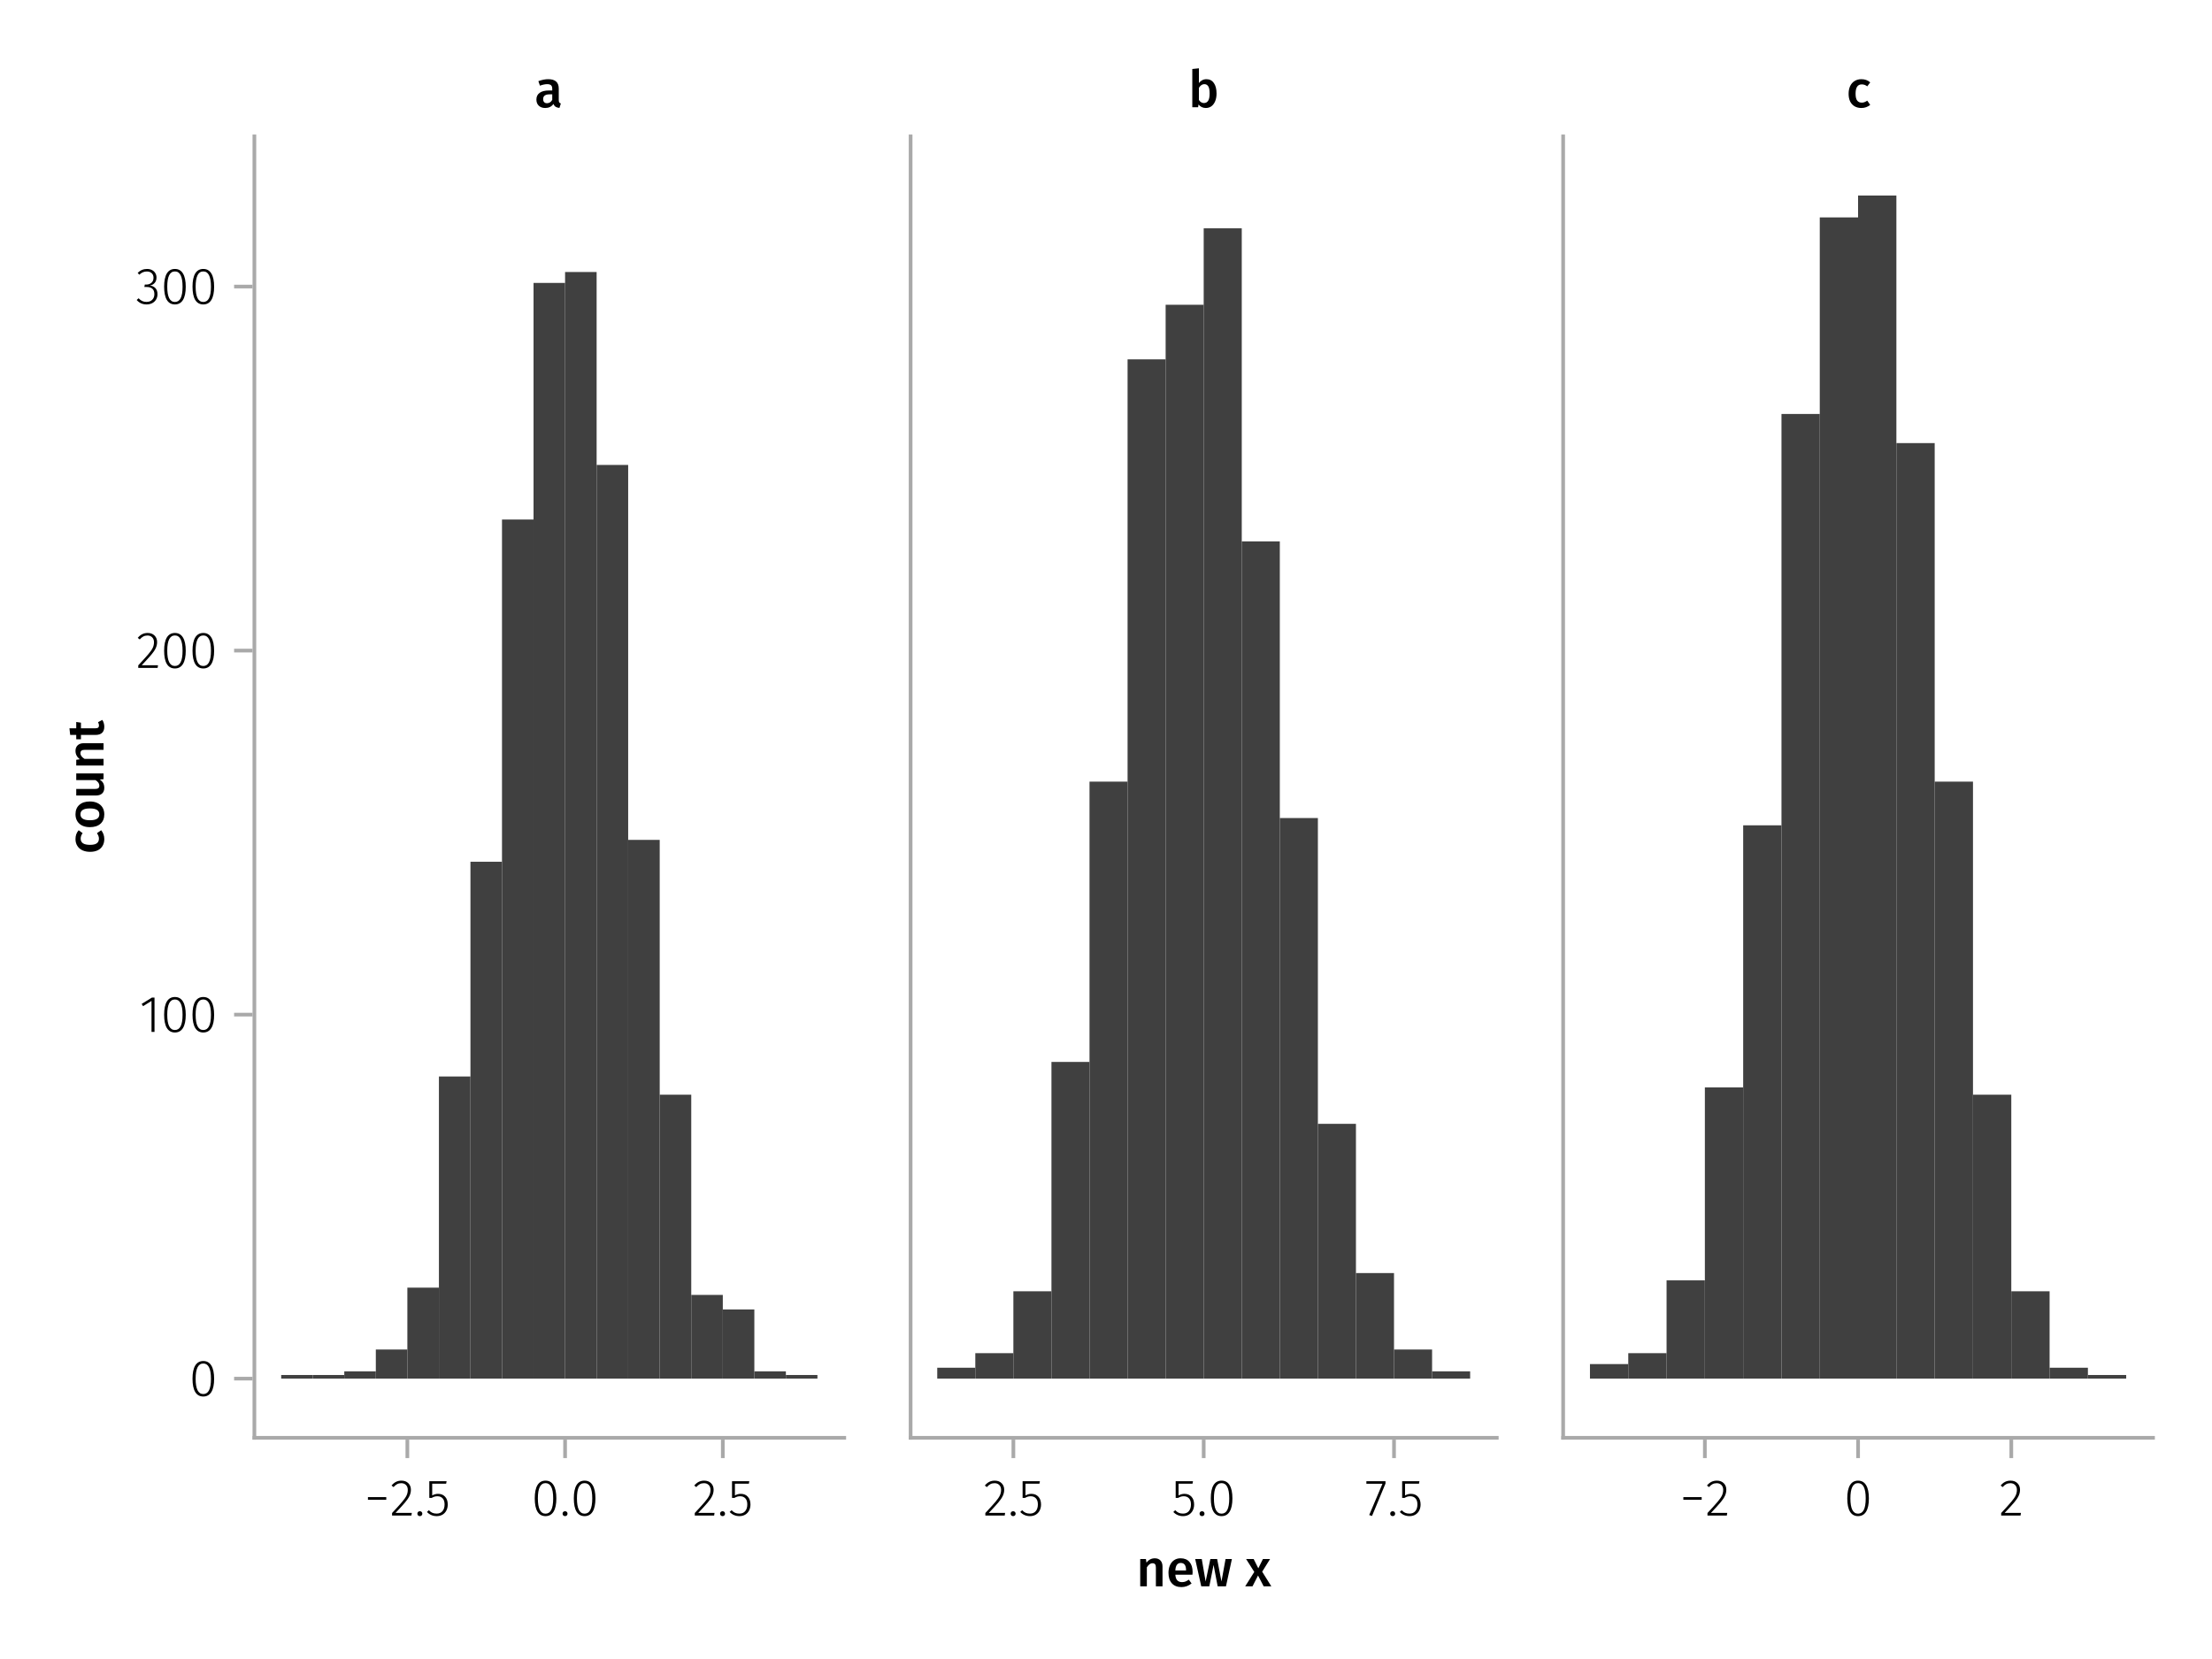 <?xml version="1.0" encoding="UTF-8"?>
<svg xmlns="http://www.w3.org/2000/svg" xmlns:xlink="http://www.w3.org/1999/xlink" width="600" height="450" viewBox="0 0 600 450">
<defs>
<g>
<g id="glyph-0-0-930274db">
<path d="M 0.969 -4.281 L 0.969 -5 L 5.938 -5 L 5.938 -4.281 Z M 0.969 -4.281 "/>
</g>
<g id="glyph-0-1-930274db">
<path d="M 3.844 -9.469 C 4.812 -9.469 5.539 -9.055 6.031 -8.234 C 6.531 -7.422 6.781 -6.223 6.781 -4.641 C 6.781 -3.078 6.531 -1.883 6.031 -1.062 C 5.531 -0.25 4.801 0.156 3.844 0.156 C 2.883 0.156 2.156 -0.25 1.656 -1.062 C 1.164 -1.883 0.922 -3.082 0.922 -4.656 C 0.922 -6.238 1.164 -7.438 1.656 -8.25 C 2.156 -9.062 2.883 -9.469 3.844 -9.469 Z M 3.844 -8.797 C 2.457 -8.797 1.766 -7.414 1.766 -4.656 C 1.766 -1.895 2.457 -0.516 3.844 -0.516 C 4.531 -0.516 5.047 -0.848 5.391 -1.516 C 5.742 -2.191 5.922 -3.234 5.922 -4.641 C 5.922 -6.055 5.742 -7.102 5.391 -7.781 C 5.047 -8.457 4.531 -8.797 3.844 -8.797 Z M 3.844 -8.797 "/>
</g>
<g id="glyph-0-2-930274db">
<path d="M 1.438 -1.172 C 1.633 -1.172 1.797 -1.109 1.922 -0.984 C 2.047 -0.859 2.109 -0.703 2.109 -0.516 C 2.109 -0.316 2.047 -0.156 1.922 -0.031 C 1.797 0.094 1.633 0.156 1.438 0.156 C 1.25 0.156 1.086 0.094 0.953 -0.031 C 0.828 -0.164 0.766 -0.328 0.766 -0.516 C 0.766 -0.703 0.828 -0.859 0.953 -0.984 C 1.086 -1.109 1.25 -1.172 1.438 -1.172 Z M 1.438 -1.172 "/>
</g>
<g id="glyph-0-3-930274db">
<path d="M 3.156 -9.469 C 3.938 -9.469 4.555 -9.238 5.016 -8.781 C 5.484 -8.32 5.719 -7.734 5.719 -7.016 C 5.719 -6.41 5.586 -5.844 5.328 -5.312 C 5.078 -4.781 4.68 -4.195 4.141 -3.562 C 3.609 -2.926 2.742 -1.977 1.547 -0.719 L 5.969 -0.719 L 5.859 0 L 0.609 0 L 0.609 -0.688 C 1.879 -2.051 2.789 -3.062 3.344 -3.719 C 3.906 -4.375 4.301 -4.941 4.531 -5.422 C 4.758 -5.898 4.875 -6.414 4.875 -6.969 C 4.875 -7.52 4.711 -7.957 4.391 -8.281 C 4.066 -8.613 3.641 -8.781 3.109 -8.781 C 2.68 -8.781 2.301 -8.691 1.969 -8.516 C 1.633 -8.336 1.316 -8.07 1.016 -7.719 L 0.469 -8.141 C 0.832 -8.586 1.234 -8.922 1.672 -9.141 C 2.109 -9.359 2.602 -9.469 3.156 -9.469 Z M 3.156 -9.469 "/>
</g>
<g id="glyph-0-4-930274db">
<path d="M 5.672 -8.641 L 1.891 -8.641 L 1.891 -5.453 C 2.398 -5.742 2.93 -5.891 3.484 -5.891 C 4.285 -5.891 4.922 -5.629 5.391 -5.109 C 5.867 -4.598 6.109 -3.895 6.109 -3 C 6.109 -2.395 5.984 -1.848 5.734 -1.359 C 5.484 -0.879 5.129 -0.504 4.672 -0.234 C 4.223 0.023 3.703 0.156 3.109 0.156 C 2.066 0.156 1.188 -0.219 0.469 -0.969 L 0.984 -1.453 C 1.273 -1.141 1.586 -0.906 1.922 -0.75 C 2.266 -0.602 2.66 -0.531 3.109 -0.531 C 3.773 -0.531 4.297 -0.75 4.672 -1.188 C 5.055 -1.633 5.25 -2.242 5.25 -3.016 C 5.25 -3.754 5.07 -4.305 4.719 -4.672 C 4.375 -5.047 3.898 -5.234 3.297 -5.234 C 3.004 -5.234 2.742 -5.195 2.516 -5.125 C 2.285 -5.062 2.031 -4.945 1.75 -4.781 L 1.109 -4.781 L 1.109 -9.312 L 5.797 -9.312 Z M 5.672 -8.641 "/>
</g>
<g id="glyph-0-5-930274db">
<path d="M 5.609 -9.312 L 5.609 -8.688 L 1.953 0.109 L 1.188 -0.141 L 4.781 -8.625 L 0.422 -8.625 L 0.422 -9.312 Z M 5.609 -9.312 "/>
</g>
<g id="glyph-1-0-930274db">
<path d="M 3.156 -9.469 C 3.938 -9.469 4.555 -9.238 5.016 -8.781 C 5.484 -8.32 5.719 -7.734 5.719 -7.016 C 5.719 -6.41 5.586 -5.844 5.328 -5.312 C 5.078 -4.781 4.68 -4.195 4.141 -3.562 C 3.609 -2.926 2.742 -1.977 1.547 -0.719 L 5.969 -0.719 L 5.859 0 L 0.609 0 L 0.609 -0.688 C 1.879 -2.051 2.789 -3.062 3.344 -3.719 C 3.906 -4.375 4.301 -4.941 4.531 -5.422 C 4.758 -5.898 4.875 -6.414 4.875 -6.969 C 4.875 -7.52 4.711 -7.957 4.391 -8.281 C 4.066 -8.613 3.641 -8.781 3.109 -8.781 C 2.68 -8.781 2.301 -8.691 1.969 -8.516 C 1.633 -8.336 1.316 -8.07 1.016 -7.719 L 0.469 -8.141 C 0.832 -8.586 1.234 -8.922 1.672 -9.141 C 2.109 -9.359 2.602 -9.469 3.156 -9.469 Z M 3.156 -9.469 "/>
</g>
<g id="glyph-1-1-930274db">
<path d="M 4.094 -9.312 L 4.094 0 L 3.281 0 L 3.281 -8.406 L 0.984 -6.984 L 0.609 -7.594 L 3.391 -9.312 Z M 4.094 -9.312 "/>
</g>
<g id="glyph-2-0-930274db">
<path d="M 1.438 -1.172 C 1.633 -1.172 1.797 -1.109 1.922 -0.984 C 2.047 -0.859 2.109 -0.703 2.109 -0.516 C 2.109 -0.316 2.047 -0.156 1.922 -0.031 C 1.797 0.094 1.633 0.156 1.438 0.156 C 1.25 0.156 1.086 0.094 0.953 -0.031 C 0.828 -0.164 0.766 -0.328 0.766 -0.516 C 0.766 -0.703 0.828 -0.859 0.953 -0.984 C 1.086 -1.109 1.25 -1.172 1.438 -1.172 Z M 1.438 -1.172 "/>
</g>
<g id="glyph-2-1-930274db">
<path d="M 5.672 -8.641 L 1.891 -8.641 L 1.891 -5.453 C 2.398 -5.742 2.93 -5.891 3.484 -5.891 C 4.285 -5.891 4.922 -5.629 5.391 -5.109 C 5.867 -4.598 6.109 -3.895 6.109 -3 C 6.109 -2.395 5.984 -1.848 5.734 -1.359 C 5.484 -0.879 5.129 -0.504 4.672 -0.234 C 4.223 0.023 3.703 0.156 3.109 0.156 C 2.066 0.156 1.188 -0.219 0.469 -0.969 L 0.984 -1.453 C 1.273 -1.141 1.586 -0.906 1.922 -0.75 C 2.266 -0.602 2.66 -0.531 3.109 -0.531 C 3.773 -0.531 4.297 -0.75 4.672 -1.188 C 5.055 -1.633 5.25 -2.242 5.25 -3.016 C 5.25 -3.754 5.07 -4.305 4.719 -4.672 C 4.375 -5.047 3.898 -5.234 3.297 -5.234 C 3.004 -5.234 2.742 -5.195 2.516 -5.125 C 2.285 -5.062 2.031 -4.945 1.75 -4.781 L 1.109 -4.781 L 1.109 -9.312 L 5.797 -9.312 Z M 5.672 -8.641 "/>
</g>
<g id="glyph-2-2-930274db">
<path d="M 3.844 -9.469 C 4.812 -9.469 5.539 -9.055 6.031 -8.234 C 6.531 -7.422 6.781 -6.223 6.781 -4.641 C 6.781 -3.078 6.531 -1.883 6.031 -1.062 C 5.531 -0.25 4.801 0.156 3.844 0.156 C 2.883 0.156 2.156 -0.25 1.656 -1.062 C 1.164 -1.883 0.922 -3.082 0.922 -4.656 C 0.922 -6.238 1.164 -7.438 1.656 -8.25 C 2.156 -9.062 2.883 -9.469 3.844 -9.469 Z M 3.844 -8.797 C 2.457 -8.797 1.766 -7.414 1.766 -4.656 C 1.766 -1.895 2.457 -0.516 3.844 -0.516 C 4.531 -0.516 5.047 -0.848 5.391 -1.516 C 5.742 -2.191 5.922 -3.234 5.922 -4.641 C 5.922 -6.055 5.742 -7.102 5.391 -7.781 C 5.047 -8.457 4.531 -8.797 3.844 -8.797 Z M 3.844 -8.797 "/>
</g>
<g id="glyph-2-3-930274db">
<path d="M 3.156 -9.469 C 3.938 -9.469 4.555 -9.238 5.016 -8.781 C 5.484 -8.32 5.719 -7.734 5.719 -7.016 C 5.719 -6.41 5.586 -5.844 5.328 -5.312 C 5.078 -4.781 4.68 -4.195 4.141 -3.562 C 3.609 -2.926 2.742 -1.977 1.547 -0.719 L 5.969 -0.719 L 5.859 0 L 0.609 0 L 0.609 -0.688 C 1.879 -2.051 2.789 -3.062 3.344 -3.719 C 3.906 -4.375 4.301 -4.941 4.531 -5.422 C 4.758 -5.898 4.875 -6.414 4.875 -6.969 C 4.875 -7.52 4.711 -7.957 4.391 -8.281 C 4.066 -8.613 3.641 -8.781 3.109 -8.781 C 2.68 -8.781 2.301 -8.691 1.969 -8.516 C 1.633 -8.336 1.316 -8.07 1.016 -7.719 L 0.469 -8.141 C 0.832 -8.586 1.234 -8.922 1.672 -9.141 C 2.109 -9.359 2.602 -9.469 3.156 -9.469 Z M 3.156 -9.469 "/>
</g>
<g id="glyph-3-0-930274db">
<path d="M 5.672 -8.641 L 1.891 -8.641 L 1.891 -5.453 C 2.398 -5.742 2.93 -5.891 3.484 -5.891 C 4.285 -5.891 4.922 -5.629 5.391 -5.109 C 5.867 -4.598 6.109 -3.895 6.109 -3 C 6.109 -2.395 5.984 -1.848 5.734 -1.359 C 5.484 -0.879 5.129 -0.504 4.672 -0.234 C 4.223 0.023 3.703 0.156 3.109 0.156 C 2.066 0.156 1.188 -0.219 0.469 -0.969 L 0.984 -1.453 C 1.273 -1.141 1.586 -0.906 1.922 -0.75 C 2.266 -0.602 2.66 -0.531 3.109 -0.531 C 3.773 -0.531 4.297 -0.75 4.672 -1.188 C 5.055 -1.633 5.25 -2.242 5.25 -3.016 C 5.25 -3.754 5.07 -4.305 4.719 -4.672 C 4.375 -5.047 3.898 -5.234 3.297 -5.234 C 3.004 -5.234 2.742 -5.195 2.516 -5.125 C 2.285 -5.062 2.031 -4.945 1.75 -4.781 L 1.109 -4.781 L 1.109 -9.312 L 5.797 -9.312 Z M 5.672 -8.641 "/>
</g>
<g id="glyph-4-0-930274db">
<path d="M -7.609 -4.062 C -7.609 -4.539 -7.539 -4.973 -7.406 -5.359 C -7.27 -5.754 -7.051 -6.125 -6.75 -6.469 L -5.672 -5.672 C -5.859 -5.422 -5.992 -5.176 -6.078 -4.938 C -6.16 -4.707 -6.203 -4.453 -6.203 -4.172 C -6.203 -3.055 -5.359 -2.5 -3.672 -2.5 C -2.805 -2.5 -2.188 -2.645 -1.812 -2.938 C -1.438 -3.227 -1.25 -3.641 -1.25 -4.172 C -1.25 -4.43 -1.289 -4.672 -1.375 -4.891 C -1.457 -5.109 -1.594 -5.367 -1.781 -5.672 L -0.641 -6.469 C -0.078 -5.77 0.203 -4.973 0.203 -4.078 C 0.203 -3.367 0.047 -2.75 -0.266 -2.219 C -0.578 -1.695 -1.02 -1.297 -1.594 -1.016 C -2.176 -0.742 -2.859 -0.609 -3.641 -0.609 C -4.422 -0.609 -5.113 -0.742 -5.719 -1.016 C -6.32 -1.297 -6.785 -1.695 -7.109 -2.219 C -7.441 -2.75 -7.609 -3.363 -7.609 -4.062 Z M -7.609 -4.062 "/>
</g>
<g id="glyph-5-0-930274db">
<path d="M -7.609 -4.109 C -7.609 -5.191 -7.258 -6.039 -6.562 -6.656 C -5.875 -7.27 -4.922 -7.578 -3.703 -7.578 C -2.93 -7.578 -2.25 -7.438 -1.656 -7.156 C -1.062 -6.875 -0.602 -6.473 -0.281 -5.953 C 0.039 -5.43 0.203 -4.812 0.203 -4.094 C 0.203 -3 -0.141 -2.145 -0.828 -1.531 C -1.523 -0.914 -2.484 -0.609 -3.703 -0.609 C -4.484 -0.609 -5.164 -0.742 -5.75 -1.016 C -6.344 -1.297 -6.801 -1.703 -7.125 -2.234 C -7.445 -2.766 -7.609 -3.391 -7.609 -4.109 Z M -6.266 -4.109 C -6.266 -3.023 -5.41 -2.484 -3.703 -2.484 C -2.828 -2.484 -2.18 -2.617 -1.766 -2.891 C -1.348 -3.16 -1.141 -3.562 -1.141 -4.094 C -1.141 -4.625 -1.348 -5.02 -1.766 -5.281 C -2.191 -5.551 -2.836 -5.688 -3.703 -5.688 C -4.578 -5.688 -5.223 -5.551 -5.641 -5.281 C -6.055 -5.02 -6.266 -4.629 -6.266 -4.109 Z M -6.266 -4.109 "/>
</g>
<g id="glyph-5-1-930274db">
<path d="M -7.609 -5.031 C -7.609 -5.688 -7.41 -6.195 -7.016 -6.562 C -6.617 -6.938 -6.066 -7.125 -5.359 -7.125 L 0 -7.125 L 0 -5.328 L -5.078 -5.328 C -5.516 -5.328 -5.82 -5.25 -6 -5.094 C -6.176 -4.945 -6.266 -4.723 -6.266 -4.422 C -6.266 -4.117 -6.172 -3.844 -5.984 -3.594 C -5.797 -3.344 -5.52 -3.102 -5.156 -2.875 L 0 -2.875 L 0 -1.078 L -7.406 -1.078 L -7.406 -2.625 L -6.438 -2.766 C -7.219 -3.379 -7.609 -4.133 -7.609 -5.031 Z M -7.609 -5.031 "/>
</g>
<g id="glyph-6-0-930274db">
<path d="M 0 -7 L 0 -5.453 L -1.031 -5.344 C -0.613 -5.07 -0.301 -4.754 -0.094 -4.391 C 0.102 -4.023 0.203 -3.586 0.203 -3.078 C 0.203 -2.422 0 -1.91 -0.406 -1.547 C -0.812 -1.191 -1.375 -1.016 -2.094 -1.016 L -7.406 -1.016 L -7.406 -2.797 L -2.312 -2.797 C -1.895 -2.797 -1.594 -2.867 -1.406 -3.016 C -1.227 -3.16 -1.141 -3.391 -1.141 -3.703 C -1.141 -4.273 -1.492 -4.773 -2.203 -5.203 L -7.406 -5.203 L -7.406 -7 Z M 0 -7 "/>
</g>
<g id="glyph-6-1-930274db">
<path d="M -0.344 -5.312 C -0.156 -5.051 -0.02 -4.758 0.062 -4.438 C 0.156 -4.125 0.203 -3.797 0.203 -3.453 C 0.203 -2.723 0 -2.172 -0.406 -1.797 C -0.812 -1.422 -1.414 -1.234 -2.219 -1.234 L -6.125 -1.234 L -6.125 -0.062 L -7.406 -0.062 L -7.406 -1.234 L -9.047 -1.234 L -9.25 -3.031 L -7.406 -3.031 L -7.406 -4.75 L -6.125 -4.562 L -6.125 -3.031 L -2.25 -3.031 C -1.883 -3.031 -1.625 -3.094 -1.469 -3.219 C -1.312 -3.344 -1.234 -3.539 -1.234 -3.812 C -1.234 -4.082 -1.32 -4.375 -1.5 -4.688 Z M -0.344 -5.312 "/>
</g>
<g id="glyph-7-0-930274db">
<path d="M 3.156 -9.469 C 3.938 -9.469 4.555 -9.238 5.016 -8.781 C 5.484 -8.32 5.719 -7.734 5.719 -7.016 C 5.719 -6.41 5.586 -5.844 5.328 -5.312 C 5.078 -4.781 4.68 -4.195 4.141 -3.562 C 3.609 -2.926 2.742 -1.977 1.547 -0.719 L 5.969 -0.719 L 5.859 0 L 0.609 0 L 0.609 -0.688 C 1.879 -2.051 2.789 -3.062 3.344 -3.719 C 3.906 -4.375 4.301 -4.941 4.531 -5.422 C 4.758 -5.898 4.875 -6.414 4.875 -6.969 C 4.875 -7.52 4.711 -7.957 4.391 -8.281 C 4.066 -8.613 3.641 -8.781 3.109 -8.781 C 2.68 -8.781 2.301 -8.691 1.969 -8.516 C 1.633 -8.336 1.316 -8.07 1.016 -7.719 L 0.469 -8.141 C 0.832 -8.586 1.234 -8.922 1.672 -9.141 C 2.109 -9.359 2.602 -9.469 3.156 -9.469 Z M 3.156 -9.469 "/>
</g>
<g id="glyph-8-0-930274db">
<path d="M 3.844 -9.469 C 4.812 -9.469 5.539 -9.055 6.031 -8.234 C 6.531 -7.422 6.781 -6.223 6.781 -4.641 C 6.781 -3.078 6.531 -1.883 6.031 -1.062 C 5.531 -0.25 4.801 0.156 3.844 0.156 C 2.883 0.156 2.156 -0.25 1.656 -1.062 C 1.164 -1.883 0.922 -3.082 0.922 -4.656 C 0.922 -6.238 1.164 -7.438 1.656 -8.25 C 2.156 -9.062 2.883 -9.469 3.844 -9.469 Z M 3.844 -8.797 C 2.457 -8.797 1.766 -7.414 1.766 -4.656 C 1.766 -1.895 2.457 -0.516 3.844 -0.516 C 4.531 -0.516 5.047 -0.848 5.391 -1.516 C 5.742 -2.191 5.922 -3.234 5.922 -4.641 C 5.922 -6.055 5.742 -7.102 5.391 -7.781 C 5.047 -8.457 4.531 -8.797 3.844 -8.797 Z M 3.844 -8.797 "/>
</g>
<g id="glyph-9-0-930274db">
<path d="M 3.844 -9.469 C 4.812 -9.469 5.539 -9.055 6.031 -8.234 C 6.531 -7.422 6.781 -6.223 6.781 -4.641 C 6.781 -3.078 6.531 -1.883 6.031 -1.062 C 5.531 -0.25 4.801 0.156 3.844 0.156 C 2.883 0.156 2.156 -0.25 1.656 -1.062 C 1.164 -1.883 0.922 -3.082 0.922 -4.656 C 0.922 -6.238 1.164 -7.438 1.656 -8.25 C 2.156 -9.062 2.883 -9.469 3.844 -9.469 Z M 3.844 -8.797 C 2.457 -8.797 1.766 -7.414 1.766 -4.656 C 1.766 -1.895 2.457 -0.516 3.844 -0.516 C 4.531 -0.516 5.047 -0.848 5.391 -1.516 C 5.742 -2.191 5.922 -3.234 5.922 -4.641 C 5.922 -6.055 5.742 -7.102 5.391 -7.781 C 5.047 -8.457 4.531 -8.797 3.844 -8.797 Z M 3.844 -8.797 "/>
</g>
<g id="glyph-10-0-930274db">
<path d="M 3.094 -9.469 C 3.613 -9.469 4.066 -9.363 4.453 -9.156 C 4.848 -8.945 5.145 -8.664 5.344 -8.312 C 5.551 -7.969 5.656 -7.578 5.656 -7.141 C 5.656 -6.535 5.484 -6.039 5.141 -5.656 C 4.805 -5.281 4.367 -5.047 3.828 -4.953 C 4.43 -4.922 4.93 -4.703 5.328 -4.297 C 5.723 -3.898 5.922 -3.344 5.922 -2.625 C 5.922 -2.082 5.797 -1.602 5.547 -1.188 C 5.305 -0.77 4.961 -0.441 4.516 -0.203 C 4.066 0.035 3.547 0.156 2.953 0.156 C 1.867 0.156 0.977 -0.242 0.281 -1.047 L 0.797 -1.516 C 1.117 -1.172 1.445 -0.922 1.781 -0.766 C 2.125 -0.609 2.504 -0.531 2.922 -0.531 C 3.598 -0.531 4.125 -0.723 4.5 -1.109 C 4.883 -1.492 5.078 -2 5.078 -2.625 C 5.078 -3.926 4.379 -4.578 2.984 -4.578 L 2.359 -4.578 L 2.484 -5.234 L 2.922 -5.234 C 3.453 -5.234 3.906 -5.395 4.281 -5.719 C 4.656 -6.039 4.844 -6.5 4.844 -7.094 C 4.844 -7.613 4.676 -8.023 4.344 -8.328 C 4.02 -8.629 3.586 -8.781 3.047 -8.781 C 2.66 -8.781 2.301 -8.711 1.969 -8.578 C 1.645 -8.441 1.316 -8.219 0.984 -7.906 L 0.547 -8.406 C 0.922 -8.77 1.312 -9.035 1.719 -9.203 C 2.133 -9.379 2.594 -9.469 3.094 -9.469 Z M 3.094 -9.469 "/>
</g>
<g id="glyph-11-0-930274db">
<path d="M 3.844 -9.469 C 4.812 -9.469 5.539 -9.055 6.031 -8.234 C 6.531 -7.422 6.781 -6.223 6.781 -4.641 C 6.781 -3.078 6.531 -1.883 6.031 -1.062 C 5.531 -0.25 4.801 0.156 3.844 0.156 C 2.883 0.156 2.156 -0.25 1.656 -1.062 C 1.164 -1.883 0.922 -3.082 0.922 -4.656 C 0.922 -6.238 1.164 -7.438 1.656 -8.25 C 2.156 -9.062 2.883 -9.469 3.844 -9.469 Z M 3.844 -8.797 C 2.457 -8.797 1.766 -7.414 1.766 -4.656 C 1.766 -1.895 2.457 -0.516 3.844 -0.516 C 4.531 -0.516 5.047 -0.848 5.391 -1.516 C 5.742 -2.191 5.922 -3.234 5.922 -4.641 C 5.922 -6.055 5.742 -7.102 5.391 -7.781 C 5.047 -8.457 4.531 -8.797 3.844 -8.797 Z M 3.844 -8.797 "/>
</g>
<g id="glyph-12-0-930274db">
<path d="M 3.844 -9.469 C 4.812 -9.469 5.539 -9.055 6.031 -8.234 C 6.531 -7.422 6.781 -6.223 6.781 -4.641 C 6.781 -3.078 6.531 -1.883 6.031 -1.062 C 5.531 -0.25 4.801 0.156 3.844 0.156 C 2.883 0.156 2.156 -0.25 1.656 -1.062 C 1.164 -1.883 0.922 -3.082 0.922 -4.656 C 0.922 -6.238 1.164 -7.438 1.656 -8.25 C 2.156 -9.062 2.883 -9.469 3.844 -9.469 Z M 3.844 -8.797 C 2.457 -8.797 1.766 -7.414 1.766 -4.656 C 1.766 -1.895 2.457 -0.516 3.844 -0.516 C 4.531 -0.516 5.047 -0.848 5.391 -1.516 C 5.742 -2.191 5.922 -3.234 5.922 -4.641 C 5.922 -6.055 5.742 -7.102 5.391 -7.781 C 5.047 -8.457 4.531 -8.797 3.844 -8.797 Z M 3.844 -8.797 "/>
</g>
<g id="glyph-13-0-930274db">
<path d="M 5.672 -8.641 L 1.891 -8.641 L 1.891 -5.453 C 2.398 -5.742 2.93 -5.891 3.484 -5.891 C 4.285 -5.891 4.922 -5.629 5.391 -5.109 C 5.867 -4.598 6.109 -3.895 6.109 -3 C 6.109 -2.395 5.984 -1.848 5.734 -1.359 C 5.484 -0.879 5.129 -0.504 4.672 -0.234 C 4.223 0.023 3.703 0.156 3.109 0.156 C 2.066 0.156 1.188 -0.219 0.469 -0.969 L 0.984 -1.453 C 1.273 -1.141 1.586 -0.906 1.922 -0.75 C 2.266 -0.602 2.66 -0.531 3.109 -0.531 C 3.773 -0.531 4.297 -0.75 4.672 -1.188 C 5.055 -1.633 5.25 -2.242 5.25 -3.016 C 5.25 -3.754 5.07 -4.305 4.719 -4.672 C 4.375 -5.047 3.898 -5.234 3.297 -5.234 C 3.004 -5.234 2.742 -5.195 2.516 -5.125 C 2.285 -5.062 2.031 -4.945 1.75 -4.781 L 1.109 -4.781 L 1.109 -9.312 L 5.797 -9.312 Z M 5.672 -8.641 "/>
</g>
<g id="glyph-13-1-930274db">
<path d="M 1.438 -1.172 C 1.633 -1.172 1.797 -1.109 1.922 -0.984 C 2.047 -0.859 2.109 -0.703 2.109 -0.516 C 2.109 -0.316 2.047 -0.156 1.922 -0.031 C 1.797 0.094 1.633 0.156 1.438 0.156 C 1.25 0.156 1.086 0.094 0.953 -0.031 C 0.828 -0.164 0.766 -0.328 0.766 -0.516 C 0.766 -0.703 0.828 -0.859 0.953 -0.984 C 1.086 -1.109 1.25 -1.172 1.438 -1.172 Z M 1.438 -1.172 "/>
</g>
<g id="glyph-14-0-930274db">
<path d="M 3.156 -9.469 C 3.938 -9.469 4.555 -9.238 5.016 -8.781 C 5.484 -8.32 5.719 -7.734 5.719 -7.016 C 5.719 -6.41 5.586 -5.844 5.328 -5.312 C 5.078 -4.781 4.68 -4.195 4.141 -3.562 C 3.609 -2.926 2.742 -1.977 1.547 -0.719 L 5.969 -0.719 L 5.859 0 L 0.609 0 L 0.609 -0.688 C 1.879 -2.051 2.789 -3.062 3.344 -3.719 C 3.906 -4.375 4.301 -4.941 4.531 -5.422 C 4.758 -5.898 4.875 -6.414 4.875 -6.969 C 4.875 -7.52 4.711 -7.957 4.391 -8.281 C 4.066 -8.613 3.641 -8.781 3.109 -8.781 C 2.68 -8.781 2.301 -8.691 1.969 -8.516 C 1.633 -8.336 1.316 -8.07 1.016 -7.719 L 0.469 -8.141 C 0.832 -8.586 1.234 -8.922 1.672 -9.141 C 2.109 -9.359 2.602 -9.469 3.156 -9.469 Z M 3.156 -9.469 "/>
</g>
<g id="glyph-15-0-930274db">
<path d="M 3.156 -9.469 C 3.938 -9.469 4.555 -9.238 5.016 -8.781 C 5.484 -8.32 5.719 -7.734 5.719 -7.016 C 5.719 -6.41 5.586 -5.844 5.328 -5.312 C 5.078 -4.781 4.68 -4.195 4.141 -3.562 C 3.609 -2.926 2.742 -1.977 1.547 -0.719 L 5.969 -0.719 L 5.859 0 L 0.609 0 L 0.609 -0.688 C 1.879 -2.051 2.789 -3.062 3.344 -3.719 C 3.906 -4.375 4.301 -4.941 4.531 -5.422 C 4.758 -5.898 4.875 -6.414 4.875 -6.969 C 4.875 -7.52 4.711 -7.957 4.391 -8.281 C 4.066 -8.613 3.641 -8.781 3.109 -8.781 C 2.68 -8.781 2.301 -8.691 1.969 -8.516 C 1.633 -8.336 1.316 -8.07 1.016 -7.719 L 0.469 -8.141 C 0.832 -8.586 1.234 -8.922 1.672 -9.141 C 2.109 -9.359 2.602 -9.469 3.156 -9.469 Z M 3.156 -9.469 "/>
</g>
<g id="glyph-16-0-930274db">
<path d="M 5.031 -7.609 C 5.688 -7.609 6.195 -7.41 6.562 -7.016 C 6.938 -6.617 7.125 -6.066 7.125 -5.359 L 7.125 0 L 5.328 0 L 5.328 -5.078 C 5.328 -5.516 5.25 -5.82 5.094 -6 C 4.945 -6.176 4.723 -6.266 4.422 -6.266 C 4.117 -6.266 3.844 -6.172 3.594 -5.984 C 3.344 -5.797 3.102 -5.52 2.875 -5.156 L 2.875 0 L 1.078 0 L 1.078 -7.406 L 2.625 -7.406 L 2.766 -6.438 C 3.379 -7.219 4.133 -7.609 5.031 -7.609 Z M 5.031 -7.609 "/>
</g>
<g id="glyph-16-1-930274db">
<path d="M 10.125 -7.406 L 8.516 0 L 6.266 0 L 5.156 -5.812 L 4 0 L 1.812 0 L 0.172 -7.406 L 1.953 -7.406 L 3 -1.312 L 4.281 -7.406 L 6.125 -7.406 L 7.297 -1.312 L 8.406 -7.406 Z M 10.125 -7.406 "/>
</g>
<g id="glyph-17-0-930274db">
<path d="M 7.156 -3.875 C 7.156 -3.781 7.141 -3.539 7.109 -3.156 L 2.469 -3.156 C 2.52 -2.438 2.703 -1.922 3.016 -1.609 C 3.336 -1.297 3.758 -1.141 4.281 -1.141 C 4.613 -1.141 4.922 -1.191 5.203 -1.297 C 5.492 -1.41 5.801 -1.582 6.125 -1.812 L 6.875 -0.781 C 6.051 -0.125 5.133 0.203 4.125 0.203 C 3 0.203 2.129 -0.141 1.516 -0.828 C 0.91 -1.516 0.609 -2.457 0.609 -3.656 C 0.609 -4.406 0.738 -5.082 1 -5.688 C 1.258 -6.289 1.633 -6.758 2.125 -7.094 C 2.625 -7.438 3.211 -7.609 3.891 -7.609 C 4.93 -7.609 5.734 -7.281 6.297 -6.625 C 6.867 -5.969 7.156 -5.051 7.156 -3.875 Z M 5.375 -4.391 C 5.375 -5.691 4.895 -6.344 3.938 -6.344 C 3.5 -6.344 3.156 -6.18 2.906 -5.859 C 2.656 -5.535 2.508 -5.02 2.469 -4.312 L 5.375 -4.312 Z M 5.375 -4.391 "/>
</g>
<g id="glyph-17-1-930274db">
</g>
<g id="glyph-18-0-930274db">
<path d="M 4.562 -3.969 L 7.047 0 L 4.969 0 L 3.438 -2.938 L 1.938 0 L -0.047 0 L 2.422 -3.906 L 0.203 -7.406 L 2.25 -7.406 L 3.516 -4.891 L 4.766 -7.406 L 6.703 -7.406 Z M 4.562 -3.969 "/>
</g>
<g id="glyph-19-0-930274db">
<path d="M 6.547 -1.953 C 6.547 -1.672 6.586 -1.461 6.672 -1.328 C 6.766 -1.191 6.91 -1.086 7.109 -1.016 L 6.734 0.188 C 6.316 0.145 5.973 0.039 5.703 -0.125 C 5.441 -0.289 5.238 -0.547 5.094 -0.891 C 4.844 -0.523 4.523 -0.25 4.141 -0.062 C 3.766 0.113 3.348 0.203 2.891 0.203 C 2.148 0.203 1.562 -0.004 1.125 -0.422 C 0.695 -0.836 0.484 -1.391 0.484 -2.078 C 0.484 -2.879 0.773 -3.488 1.359 -3.906 C 1.941 -4.332 2.773 -4.547 3.859 -4.547 L 4.781 -4.547 L 4.781 -4.969 C 4.781 -5.445 4.672 -5.781 4.453 -5.969 C 4.234 -6.164 3.883 -6.266 3.406 -6.266 C 2.863 -6.266 2.207 -6.129 1.438 -5.859 L 1.016 -7.078 C 1.941 -7.43 2.836 -7.609 3.703 -7.609 C 5.598 -7.609 6.547 -6.758 6.547 -5.062 Z M 3.359 -1.094 C 3.961 -1.094 4.438 -1.395 4.781 -2 L 4.781 -3.5 L 4.047 -3.5 C 2.891 -3.5 2.312 -3.07 2.312 -2.219 C 2.312 -1.863 2.398 -1.586 2.578 -1.391 C 2.754 -1.191 3.016 -1.094 3.359 -1.094 Z M 3.359 -1.094 "/>
</g>
<g id="glyph-20-0-930274db">
<path d="M 4.906 -7.609 C 5.77 -7.609 6.441 -7.266 6.922 -6.578 C 7.41 -5.898 7.656 -4.941 7.656 -3.703 C 7.656 -2.941 7.535 -2.266 7.297 -1.672 C 7.055 -1.078 6.719 -0.613 6.281 -0.281 C 5.844 0.039 5.328 0.203 4.734 0.203 C 4.328 0.203 3.957 0.117 3.625 -0.047 C 3.301 -0.211 3.016 -0.445 2.766 -0.75 L 2.656 0 L 1.078 0 L 1.078 -10.375 L 2.875 -10.562 L 2.875 -6.562 C 3.113 -6.895 3.406 -7.148 3.75 -7.328 C 4.102 -7.516 4.488 -7.609 4.906 -7.609 Z M 4.234 -1.141 C 4.723 -1.141 5.102 -1.344 5.375 -1.75 C 5.645 -2.164 5.781 -2.816 5.781 -3.703 C 5.781 -4.641 5.656 -5.301 5.406 -5.688 C 5.156 -6.07 4.801 -6.266 4.344 -6.266 C 3.77 -6.266 3.281 -5.93 2.875 -5.266 L 2.875 -1.984 C 3.031 -1.711 3.227 -1.504 3.469 -1.359 C 3.707 -1.211 3.961 -1.141 4.234 -1.141 Z M 4.234 -1.141 "/>
</g>
<g id="glyph-20-1-930274db">
<path d="M 4.062 -7.609 C 4.539 -7.609 4.973 -7.539 5.359 -7.406 C 5.754 -7.27 6.125 -7.051 6.469 -6.75 L 5.672 -5.672 C 5.422 -5.859 5.176 -5.992 4.938 -6.078 C 4.707 -6.16 4.453 -6.203 4.172 -6.203 C 3.055 -6.203 2.5 -5.359 2.5 -3.672 C 2.5 -2.805 2.645 -2.188 2.938 -1.812 C 3.227 -1.438 3.641 -1.25 4.172 -1.25 C 4.43 -1.25 4.672 -1.289 4.891 -1.375 C 5.109 -1.457 5.367 -1.594 5.672 -1.781 L 6.469 -0.641 C 5.77 -0.078 4.973 0.203 4.078 0.203 C 3.367 0.203 2.75 0.047 2.219 -0.266 C 1.695 -0.578 1.297 -1.02 1.016 -1.594 C 0.742 -2.176 0.609 -2.859 0.609 -3.641 C 0.609 -4.422 0.742 -5.113 1.016 -5.719 C 1.297 -6.32 1.695 -6.785 2.219 -7.109 C 2.75 -7.441 3.363 -7.609 4.062 -7.609 Z M 4.062 -7.609 "/>
</g>
</g>
</defs>
<rect x="-60" y="-45" width="720" height="540" fill="rgb(100%, 100%, 100%)" fill-opacity="1"/>
<path fill-rule="nonzero" fill="rgb(100%, 100%, 100%)" fill-opacity="1" d="M 69 390 L 229 390 L 229 37 L 69 37 Z M 69 390 "/>
<path fill-rule="nonzero" fill="rgb(100%, 100%, 100%)" fill-opacity="1" d="M 247 390 L 406 390 L 406 37 L 247 37 Z M 247 390 "/>
<path fill-rule="nonzero" fill="rgb(100%, 100%, 100%)" fill-opacity="1" d="M 424 390 L 584 390 L 584 37 L 424 37 Z M 424 390 "/>
<g fill="rgb(0%, 0%, 0%)" fill-opacity="1">
<use xlink:href="#glyph-0-0-930274db" x="98.835" y="411.09"/>
</g>
<g fill="rgb(0%, 0%, 0%)" fill-opacity="1">
<use xlink:href="#glyph-1-0-930274db" x="105.737" y="411.09"/>
</g>
<g fill="rgb(0%, 0%, 0%)" fill-opacity="1">
<use xlink:href="#glyph-2-0-930274db" x="112.443" y="411.09"/>
</g>
<g fill="rgb(0%, 0%, 0%)" fill-opacity="1">
<use xlink:href="#glyph-2-1-930274db" x="115.341" y="411.09"/>
</g>
<g fill="rgb(0%, 0%, 0%)" fill-opacity="1">
<use xlink:href="#glyph-0-1-930274db" x="144.129" y="411.09"/>
</g>
<g fill="rgb(0%, 0%, 0%)" fill-opacity="1">
<use xlink:href="#glyph-2-0-930274db" x="151.829" y="411.09"/>
</g>
<g fill="rgb(0%, 0%, 0%)" fill-opacity="1">
<use xlink:href="#glyph-2-2-930274db" x="154.727" y="411.09"/>
</g>
<g fill="rgb(0%, 0%, 0%)" fill-opacity="1">
<use xlink:href="#glyph-2-3-930274db" x="187.848" y="411.09"/>
</g>
<g fill="rgb(0%, 0%, 0%)" fill-opacity="1">
<use xlink:href="#glyph-0-2-930274db" x="194.554" y="411.09"/>
</g>
<g fill="rgb(0%, 0%, 0%)" fill-opacity="1">
<use xlink:href="#glyph-3-0-930274db" x="197.452" y="411.09"/>
</g>
<g fill="rgb(0%, 0%, 0%)" fill-opacity="1">
<use xlink:href="#glyph-4-0-930274db" x="28.086" y="231.665"/>
</g>
<g fill="rgb(0%, 0%, 0%)" fill-opacity="1">
<use xlink:href="#glyph-5-0-930274db" x="28.086" y="224.973"/>
</g>
<g fill="rgb(0%, 0%, 0%)" fill-opacity="1">
<use xlink:href="#glyph-6-0-930274db" x="28.086" y="216.797"/>
</g>
<g fill="rgb(0%, 0%, 0%)" fill-opacity="1">
<use xlink:href="#glyph-5-1-930274db" x="28.086" y="208.719"/>
</g>
<g fill="rgb(0%, 0%, 0%)" fill-opacity="1">
<use xlink:href="#glyph-6-1-930274db" x="28.086" y="200.585"/>
</g>
<g fill="rgb(0%, 0%, 0%)" fill-opacity="1">
<use xlink:href="#glyph-0-1-930274db" x="51.3" y="378.645"/>
</g>
<g fill="rgb(0%, 0%, 0%)" fill-opacity="1">
<use xlink:href="#glyph-1-1-930274db" x="37.818" y="279.903"/>
</g>
<g fill="rgb(0%, 0%, 0%)" fill-opacity="1">
<use xlink:href="#glyph-2-2-930274db" x="43.6" y="279.903"/>
</g>
<g fill="rgb(0%, 0%, 0%)" fill-opacity="1">
<use xlink:href="#glyph-0-1-930274db" x="51.3" y="279.903"/>
</g>
<g fill="rgb(0%, 0%, 0%)" fill-opacity="1">
<use xlink:href="#glyph-7-0-930274db" x="36.894" y="181.162"/>
</g>
<g fill="rgb(0%, 0%, 0%)" fill-opacity="1">
<use xlink:href="#glyph-8-0-930274db" x="43.6" y="181.162"/>
</g>
<g fill="rgb(0%, 0%, 0%)" fill-opacity="1">
<use xlink:href="#glyph-9-0-930274db" x="51.3" y="181.162"/>
</g>
<g fill="rgb(0%, 0%, 0%)" fill-opacity="1">
<use xlink:href="#glyph-10-0-930274db" x="36.796" y="82.421"/>
</g>
<g fill="rgb(0%, 0%, 0%)" fill-opacity="1">
<use xlink:href="#glyph-11-0-930274db" x="43.6" y="82.421"/>
</g>
<g fill="rgb(0%, 0%, 0%)" fill-opacity="1">
<use xlink:href="#glyph-12-0-930274db" x="51.3" y="82.421"/>
</g>
<path fill-rule="nonzero" fill="rgb(25.098%, 25.098%, 25.098%)" fill-opacity="1" d="M 76.273 373.953 L 84.828 373.953 L 84.828 372.965 L 76.273 372.965 Z M 76.273 373.953 "/>
<path fill-rule="nonzero" fill="rgb(25.098%, 25.098%, 25.098%)" fill-opacity="1" d="M 84.828 373.953 L 93.383 373.953 L 93.383 372.965 L 84.828 372.965 Z M 84.828 373.953 "/>
<path fill-rule="nonzero" fill="rgb(25.098%, 25.098%, 25.098%)" fill-opacity="1" d="M 93.387 373.953 L 101.941 373.953 L 101.941 371.977 L 93.387 371.977 Z M 93.387 373.953 "/>
<path fill-rule="nonzero" fill="rgb(25.098%, 25.098%, 25.098%)" fill-opacity="1" d="M 101.941 373.953 L 110.496 373.953 L 110.496 366.055 L 101.941 366.055 Z M 101.941 373.953 "/>
<path fill-rule="nonzero" fill="rgb(25.098%, 25.098%, 25.098%)" fill-opacity="1" d="M 110.496 373.953 L 119.051 373.953 L 119.051 349.27 L 110.496 349.27 Z M 110.496 373.953 "/>
<path fill-rule="nonzero" fill="rgb(25.098%, 25.098%, 25.098%)" fill-opacity="1" d="M 119.055 373.953 L 127.609 373.953 L 127.609 291.996 L 119.055 291.996 Z M 119.055 373.953 "/>
<path fill-rule="nonzero" fill="rgb(25.098%, 25.098%, 25.098%)" fill-opacity="1" d="M 127.609 373.953 L 136.164 373.953 L 136.164 233.742 L 127.609 233.742 Z M 127.609 373.953 "/>
<path fill-rule="nonzero" fill="rgb(25.098%, 25.098%, 25.098%)" fill-opacity="1" d="M 136.164 373.953 L 144.719 373.953 L 144.719 140.922 L 136.164 140.922 Z M 136.164 373.953 "/>
<path fill-rule="nonzero" fill="rgb(25.098%, 25.098%, 25.098%)" fill-opacity="1" d="M 144.723 373.953 L 153.277 373.953 L 153.277 76.742 L 144.723 76.742 Z M 144.723 373.953 "/>
<path fill-rule="nonzero" fill="rgb(25.098%, 25.098%, 25.098%)" fill-opacity="1" d="M 153.277 373.953 L 161.832 373.953 L 161.832 73.781 L 153.277 73.781 Z M 153.277 373.953 "/>
<path fill-rule="nonzero" fill="rgb(25.098%, 25.098%, 25.098%)" fill-opacity="1" d="M 161.836 373.953 L 170.391 373.953 L 170.391 126.113 L 161.836 126.113 Z M 161.836 373.953 "/>
<path fill-rule="nonzero" fill="rgb(25.098%, 25.098%, 25.098%)" fill-opacity="1" d="M 170.391 373.953 L 178.945 373.953 L 178.945 227.816 L 170.391 227.816 Z M 170.391 373.953 "/>
<path fill-rule="nonzero" fill="rgb(25.098%, 25.098%, 25.098%)" fill-opacity="1" d="M 178.945 373.953 L 187.5 373.953 L 187.5 296.934 L 178.945 296.934 Z M 178.945 373.953 "/>
<path fill-rule="nonzero" fill="rgb(25.098%, 25.098%, 25.098%)" fill-opacity="1" d="M 187.504 373.953 L 196.059 373.953 L 196.059 351.242 L 187.504 351.242 Z M 187.504 373.953 "/>
<path fill-rule="nonzero" fill="rgb(25.098%, 25.098%, 25.098%)" fill-opacity="1" d="M 196.059 373.953 L 204.613 373.953 L 204.613 355.191 L 196.059 355.191 Z M 196.059 373.953 "/>
<path fill-rule="nonzero" fill="rgb(25.098%, 25.098%, 25.098%)" fill-opacity="1" d="M 204.613 373.953 L 213.168 373.953 L 213.168 371.977 L 204.613 371.977 Z M 204.613 373.953 "/>
<path fill-rule="nonzero" fill="rgb(25.098%, 25.098%, 25.098%)" fill-opacity="1" d="M 213.172 373.953 L 221.727 373.953 L 221.727 372.965 L 213.172 372.965 Z M 213.172 373.953 "/>
<g fill="rgb(0%, 0%, 0%)" fill-opacity="1">
<use xlink:href="#glyph-0-3-930274db" x="266.666" y="411.09"/>
</g>
<g fill="rgb(0%, 0%, 0%)" fill-opacity="1">
<use xlink:href="#glyph-0-2-930274db" x="273.372" y="411.09"/>
</g>
<g fill="rgb(0%, 0%, 0%)" fill-opacity="1">
<use xlink:href="#glyph-0-4-930274db" x="276.27" y="411.09"/>
</g>
<g fill="rgb(0%, 0%, 0%)" fill-opacity="1">
<use xlink:href="#glyph-13-0-930274db" x="317.792" y="411.09"/>
</g>
<g fill="rgb(0%, 0%, 0%)" fill-opacity="1">
<use xlink:href="#glyph-13-1-930274db" x="324.61" y="411.09"/>
</g>
<g fill="rgb(0%, 0%, 0%)" fill-opacity="1">
<use xlink:href="#glyph-0-1-930274db" x="327.508" y="411.09"/>
</g>
<g fill="rgb(0%, 0%, 0%)" fill-opacity="1">
<use xlink:href="#glyph-0-5-930274db" x="370.206" y="411.09"/>
</g>
<g fill="rgb(0%, 0%, 0%)" fill-opacity="1">
<use xlink:href="#glyph-13-1-930274db" x="376.324" y="411.09"/>
</g>
<g fill="rgb(0%, 0%, 0%)" fill-opacity="1">
<use xlink:href="#glyph-0-4-930274db" x="379.222" y="411.09"/>
</g>
<path fill-rule="nonzero" fill="rgb(25.098%, 25.098%, 25.098%)" fill-opacity="1" d="M 254.227 373.953 L 264.551 373.953 L 264.551 370.992 L 254.227 370.992 Z M 254.227 373.953 "/>
<path fill-rule="nonzero" fill="rgb(25.098%, 25.098%, 25.098%)" fill-opacity="1" d="M 264.551 373.953 L 274.875 373.953 L 274.875 367.043 L 264.551 367.043 Z M 264.551 373.953 "/>
<path fill-rule="nonzero" fill="rgb(25.098%, 25.098%, 25.098%)" fill-opacity="1" d="M 274.875 373.953 L 285.199 373.953 L 285.199 350.254 L 274.875 350.254 Z M 274.875 373.953 "/>
<path fill-rule="nonzero" fill="rgb(25.098%, 25.098%, 25.098%)" fill-opacity="1" d="M 285.203 373.953 L 295.527 373.953 L 295.527 288.047 L 285.203 288.047 Z M 285.203 373.953 "/>
<path fill-rule="nonzero" fill="rgb(25.098%, 25.098%, 25.098%)" fill-opacity="1" d="M 295.527 373.953 L 305.852 373.953 L 305.852 212.016 L 295.527 212.016 Z M 295.527 373.953 "/>
<path fill-rule="nonzero" fill="rgb(25.098%, 25.098%, 25.098%)" fill-opacity="1" d="M 305.852 373.953 L 316.176 373.953 L 316.176 97.477 L 305.852 97.477 Z M 305.852 373.953 "/>
<path fill-rule="nonzero" fill="rgb(25.098%, 25.098%, 25.098%)" fill-opacity="1" d="M 316.176 373.953 L 326.5 373.953 L 326.5 82.668 L 316.176 82.668 Z M 316.176 373.953 "/>
<path fill-rule="nonzero" fill="rgb(25.098%, 25.098%, 25.098%)" fill-opacity="1" d="M 326.5 373.953 L 336.824 373.953 L 336.824 61.93 L 326.5 61.93 Z M 326.5 373.953 "/>
<path fill-rule="nonzero" fill="rgb(25.098%, 25.098%, 25.098%)" fill-opacity="1" d="M 336.824 373.953 L 347.148 373.953 L 347.148 146.848 L 336.824 146.848 Z M 336.824 373.953 "/>
<path fill-rule="nonzero" fill="rgb(25.098%, 25.098%, 25.098%)" fill-opacity="1" d="M 347.148 373.953 L 357.473 373.953 L 357.473 221.891 L 347.148 221.891 Z M 347.148 373.953 "/>
<path fill-rule="nonzero" fill="rgb(25.098%, 25.098%, 25.098%)" fill-opacity="1" d="M 357.473 373.953 L 367.797 373.953 L 367.797 304.836 L 357.473 304.836 Z M 357.473 373.953 "/>
<path fill-rule="nonzero" fill="rgb(25.098%, 25.098%, 25.098%)" fill-opacity="1" d="M 367.797 373.953 L 378.121 373.953 L 378.121 345.316 L 367.797 345.316 Z M 367.797 373.953 "/>
<path fill-rule="nonzero" fill="rgb(25.098%, 25.098%, 25.098%)" fill-opacity="1" d="M 378.125 373.953 L 388.449 373.953 L 388.449 366.055 L 378.125 366.055 Z M 378.125 373.953 "/>
<path fill-rule="nonzero" fill="rgb(25.098%, 25.098%, 25.098%)" fill-opacity="1" d="M 388.449 373.953 L 398.773 373.953 L 398.773 371.977 L 388.449 371.977 Z M 388.449 373.953 "/>
<g fill="rgb(0%, 0%, 0%)" fill-opacity="1">
<use xlink:href="#glyph-0-0-930274db" x="455.638" y="411.09"/>
</g>
<g fill="rgb(0%, 0%, 0%)" fill-opacity="1">
<use xlink:href="#glyph-14-0-930274db" x="462.54" y="411.09"/>
</g>
<g fill="rgb(0%, 0%, 0%)" fill-opacity="1">
<use xlink:href="#glyph-0-1-930274db" x="500.15" y="411.09"/>
</g>
<g fill="rgb(0%, 0%, 0%)" fill-opacity="1">
<use xlink:href="#glyph-15-0-930274db" x="542.206" y="411.09"/>
</g>
<path fill-rule="nonzero" fill="rgb(25.098%, 25.098%, 25.098%)" fill-opacity="1" d="M 431.273 373.953 L 441.664 373.953 L 441.664 370.004 L 431.273 370.004 Z M 431.273 373.953 "/>
<path fill-rule="nonzero" fill="rgb(25.098%, 25.098%, 25.098%)" fill-opacity="1" d="M 441.664 373.953 L 452.055 373.953 L 452.055 367.043 L 441.664 367.043 Z M 441.664 373.953 "/>
<path fill-rule="nonzero" fill="rgb(25.098%, 25.098%, 25.098%)" fill-opacity="1" d="M 452.051 373.953 L 462.441 373.953 L 462.441 347.293 L 452.051 347.293 Z M 452.051 373.953 "/>
<path fill-rule="nonzero" fill="rgb(25.098%, 25.098%, 25.098%)" fill-opacity="1" d="M 462.441 373.953 L 472.832 373.953 L 472.832 294.961 L 462.441 294.961 Z M 462.441 373.953 "/>
<path fill-rule="nonzero" fill="rgb(25.098%, 25.098%, 25.098%)" fill-opacity="1" d="M 472.832 373.953 L 483.223 373.953 L 483.223 223.867 L 472.832 223.867 Z M 472.832 373.953 "/>
<path fill-rule="nonzero" fill="rgb(25.098%, 25.098%, 25.098%)" fill-opacity="1" d="M 483.223 373.953 L 493.613 373.953 L 493.613 112.289 L 483.223 112.289 Z M 483.223 373.953 "/>
<path fill-rule="nonzero" fill="rgb(25.098%, 25.098%, 25.098%)" fill-opacity="1" d="M 493.609 373.953 L 504 373.953 L 504 58.969 L 493.609 58.969 Z M 493.609 373.953 "/>
<path fill-rule="nonzero" fill="rgb(25.098%, 25.098%, 25.098%)" fill-opacity="1" d="M 504 373.953 L 514.391 373.953 L 514.391 53.043 L 504 53.043 Z M 504 373.953 "/>
<path fill-rule="nonzero" fill="rgb(25.098%, 25.098%, 25.098%)" fill-opacity="1" d="M 514.391 373.953 L 524.781 373.953 L 524.781 120.188 L 514.391 120.188 Z M 514.391 373.953 "/>
<path fill-rule="nonzero" fill="rgb(25.098%, 25.098%, 25.098%)" fill-opacity="1" d="M 524.777 373.953 L 535.168 373.953 L 535.168 212.016 L 524.777 212.016 Z M 524.777 373.953 "/>
<path fill-rule="nonzero" fill="rgb(25.098%, 25.098%, 25.098%)" fill-opacity="1" d="M 535.168 373.953 L 545.559 373.953 L 545.559 296.934 L 535.168 296.934 Z M 535.168 373.953 "/>
<path fill-rule="nonzero" fill="rgb(25.098%, 25.098%, 25.098%)" fill-opacity="1" d="M 545.559 373.953 L 555.949 373.953 L 555.949 350.254 L 545.559 350.254 Z M 545.559 373.953 "/>
<path fill-rule="nonzero" fill="rgb(25.098%, 25.098%, 25.098%)" fill-opacity="1" d="M 555.949 373.953 L 566.34 373.953 L 566.34 370.992 L 555.949 370.992 Z M 555.949 373.953 "/>
<path fill-rule="nonzero" fill="rgb(25.098%, 25.098%, 25.098%)" fill-opacity="1" d="M 566.336 373.953 L 576.727 373.953 L 576.727 372.965 L 566.336 372.965 Z M 566.336 373.953 "/>
<g fill="rgb(0%, 0%, 0%)" fill-opacity="1">
<use xlink:href="#glyph-16-0-930274db" x="308.204" y="430.29"/>
</g>
<g fill="rgb(0%, 0%, 0%)" fill-opacity="1">
<use xlink:href="#glyph-17-0-930274db" x="316.338" y="430.29"/>
</g>
<g fill="rgb(0%, 0%, 0%)" fill-opacity="1">
<use xlink:href="#glyph-16-1-930274db" x="324.024" y="430.29"/>
</g>
<g fill="rgb(0%, 0%, 0%)" fill-opacity="1">
<use xlink:href="#glyph-17-1-930274db" x="334.3" y="430.29"/>
</g>
<g fill="rgb(0%, 0%, 0%)" fill-opacity="1">
<use xlink:href="#glyph-18-0-930274db" x="337.8" y="430.29"/>
</g>
<g fill="rgb(0%, 0%, 0%)" fill-opacity="1">
<use xlink:href="#glyph-19-0-930274db" x="145.015" y="29.09"/>
</g>
<g fill="rgb(0%, 0%, 0%)" fill-opacity="1">
<use xlink:href="#glyph-20-0-930274db" x="322.33" y="29.09"/>
</g>
<g fill="rgb(0%, 0%, 0%)" fill-opacity="1">
<use xlink:href="#glyph-20-1-930274db" x="500.821" y="29.09"/>
</g>
<path fill="none" stroke-width="1" stroke-linecap="butt" stroke-linejoin="miter" stroke="rgb(66.275%, 66.275%, 66.275%)" stroke-opacity="1" stroke-miterlimit="1.155" d="M 110.496 390.5 L 110.496 395.5 "/>
<path fill="none" stroke-width="1" stroke-linecap="butt" stroke-linejoin="miter" stroke="rgb(66.275%, 66.275%, 66.275%)" stroke-opacity="1" stroke-miterlimit="1.155" d="M 153.277 390.5 L 153.277 395.5 "/>
<path fill="none" stroke-width="1" stroke-linecap="butt" stroke-linejoin="miter" stroke="rgb(66.275%, 66.275%, 66.275%)" stroke-opacity="1" stroke-miterlimit="1.155" d="M 196.059 390.5 L 196.059 395.5 "/>
<path fill="none" stroke-width="1" stroke-linecap="butt" stroke-linejoin="miter" stroke="rgb(66.275%, 66.275%, 66.275%)" stroke-opacity="1" stroke-miterlimit="1.155" d="M 68.5 373.953 L 63.5 373.953 "/>
<path fill="none" stroke-width="1" stroke-linecap="butt" stroke-linejoin="miter" stroke="rgb(66.275%, 66.275%, 66.275%)" stroke-opacity="1" stroke-miterlimit="1.155" d="M 68.5 275.215 L 63.5 275.215 "/>
<path fill="none" stroke-width="1" stroke-linecap="butt" stroke-linejoin="miter" stroke="rgb(66.275%, 66.275%, 66.275%)" stroke-opacity="1" stroke-miterlimit="1.155" d="M 68.5 176.473 L 63.5 176.473 "/>
<path fill="none" stroke-width="1" stroke-linecap="butt" stroke-linejoin="miter" stroke="rgb(66.275%, 66.275%, 66.275%)" stroke-opacity="1" stroke-miterlimit="1.155" d="M 68.5 77.73 L 63.5 77.73 "/>
<path fill="none" stroke-width="1" stroke-linecap="butt" stroke-linejoin="miter" stroke="rgb(66.275%, 66.275%, 66.275%)" stroke-opacity="1" stroke-miterlimit="1.155" d="M 274.875 390.5 L 274.875 395.5 "/>
<path fill="none" stroke-width="1" stroke-linecap="butt" stroke-linejoin="miter" stroke="rgb(66.275%, 66.275%, 66.275%)" stroke-opacity="1" stroke-miterlimit="1.155" d="M 326.5 390.5 L 326.5 395.5 "/>
<path fill="none" stroke-width="1" stroke-linecap="butt" stroke-linejoin="miter" stroke="rgb(66.275%, 66.275%, 66.275%)" stroke-opacity="1" stroke-miterlimit="1.155" d="M 378.125 390.5 L 378.125 395.5 "/>
<path fill="none" stroke-width="1" stroke-linecap="butt" stroke-linejoin="miter" stroke="rgb(66.275%, 66.275%, 66.275%)" stroke-opacity="1" stroke-miterlimit="1.155" d="M 462.441 390.5 L 462.441 395.5 "/>
<path fill="none" stroke-width="1" stroke-linecap="butt" stroke-linejoin="miter" stroke="rgb(66.275%, 66.275%, 66.275%)" stroke-opacity="1" stroke-miterlimit="1.155" d="M 504 390.5 L 504 395.5 "/>
<path fill="none" stroke-width="1" stroke-linecap="butt" stroke-linejoin="miter" stroke="rgb(66.275%, 66.275%, 66.275%)" stroke-opacity="1" stroke-miterlimit="1.155" d="M 545.559 390.5 L 545.559 395.5 "/>
<path fill="none" stroke-width="1" stroke-linecap="butt" stroke-linejoin="miter" stroke="rgb(66.275%, 66.275%, 66.275%)" stroke-opacity="1" stroke-miterlimit="1.155" d="M 68.5 390 L 229.5 390 "/>
<path fill="none" stroke-width="1" stroke-linecap="butt" stroke-linejoin="miter" stroke="rgb(66.275%, 66.275%, 66.275%)" stroke-opacity="1" stroke-miterlimit="1.155" d="M 69 390.5 L 69 36.5 "/>
<path fill="none" stroke-width="1" stroke-linecap="butt" stroke-linejoin="miter" stroke="rgb(66.275%, 66.275%, 66.275%)" stroke-opacity="1" stroke-miterlimit="1.155" d="M 246.5 390 L 406.5 390 "/>
<path fill="none" stroke-width="1" stroke-linecap="butt" stroke-linejoin="miter" stroke="rgb(66.275%, 66.275%, 66.275%)" stroke-opacity="1" stroke-miterlimit="1.155" d="M 247 390.5 L 247 36.5 "/>
<path fill="none" stroke-width="1" stroke-linecap="butt" stroke-linejoin="miter" stroke="rgb(66.275%, 66.275%, 66.275%)" stroke-opacity="1" stroke-miterlimit="1.155" d="M 423.5 390 L 584.5 390 "/>
<path fill="none" stroke-width="1" stroke-linecap="butt" stroke-linejoin="miter" stroke="rgb(66.275%, 66.275%, 66.275%)" stroke-opacity="1" stroke-miterlimit="1.155" d="M 424 390.5 L 424 36.5 "/>
</svg>
